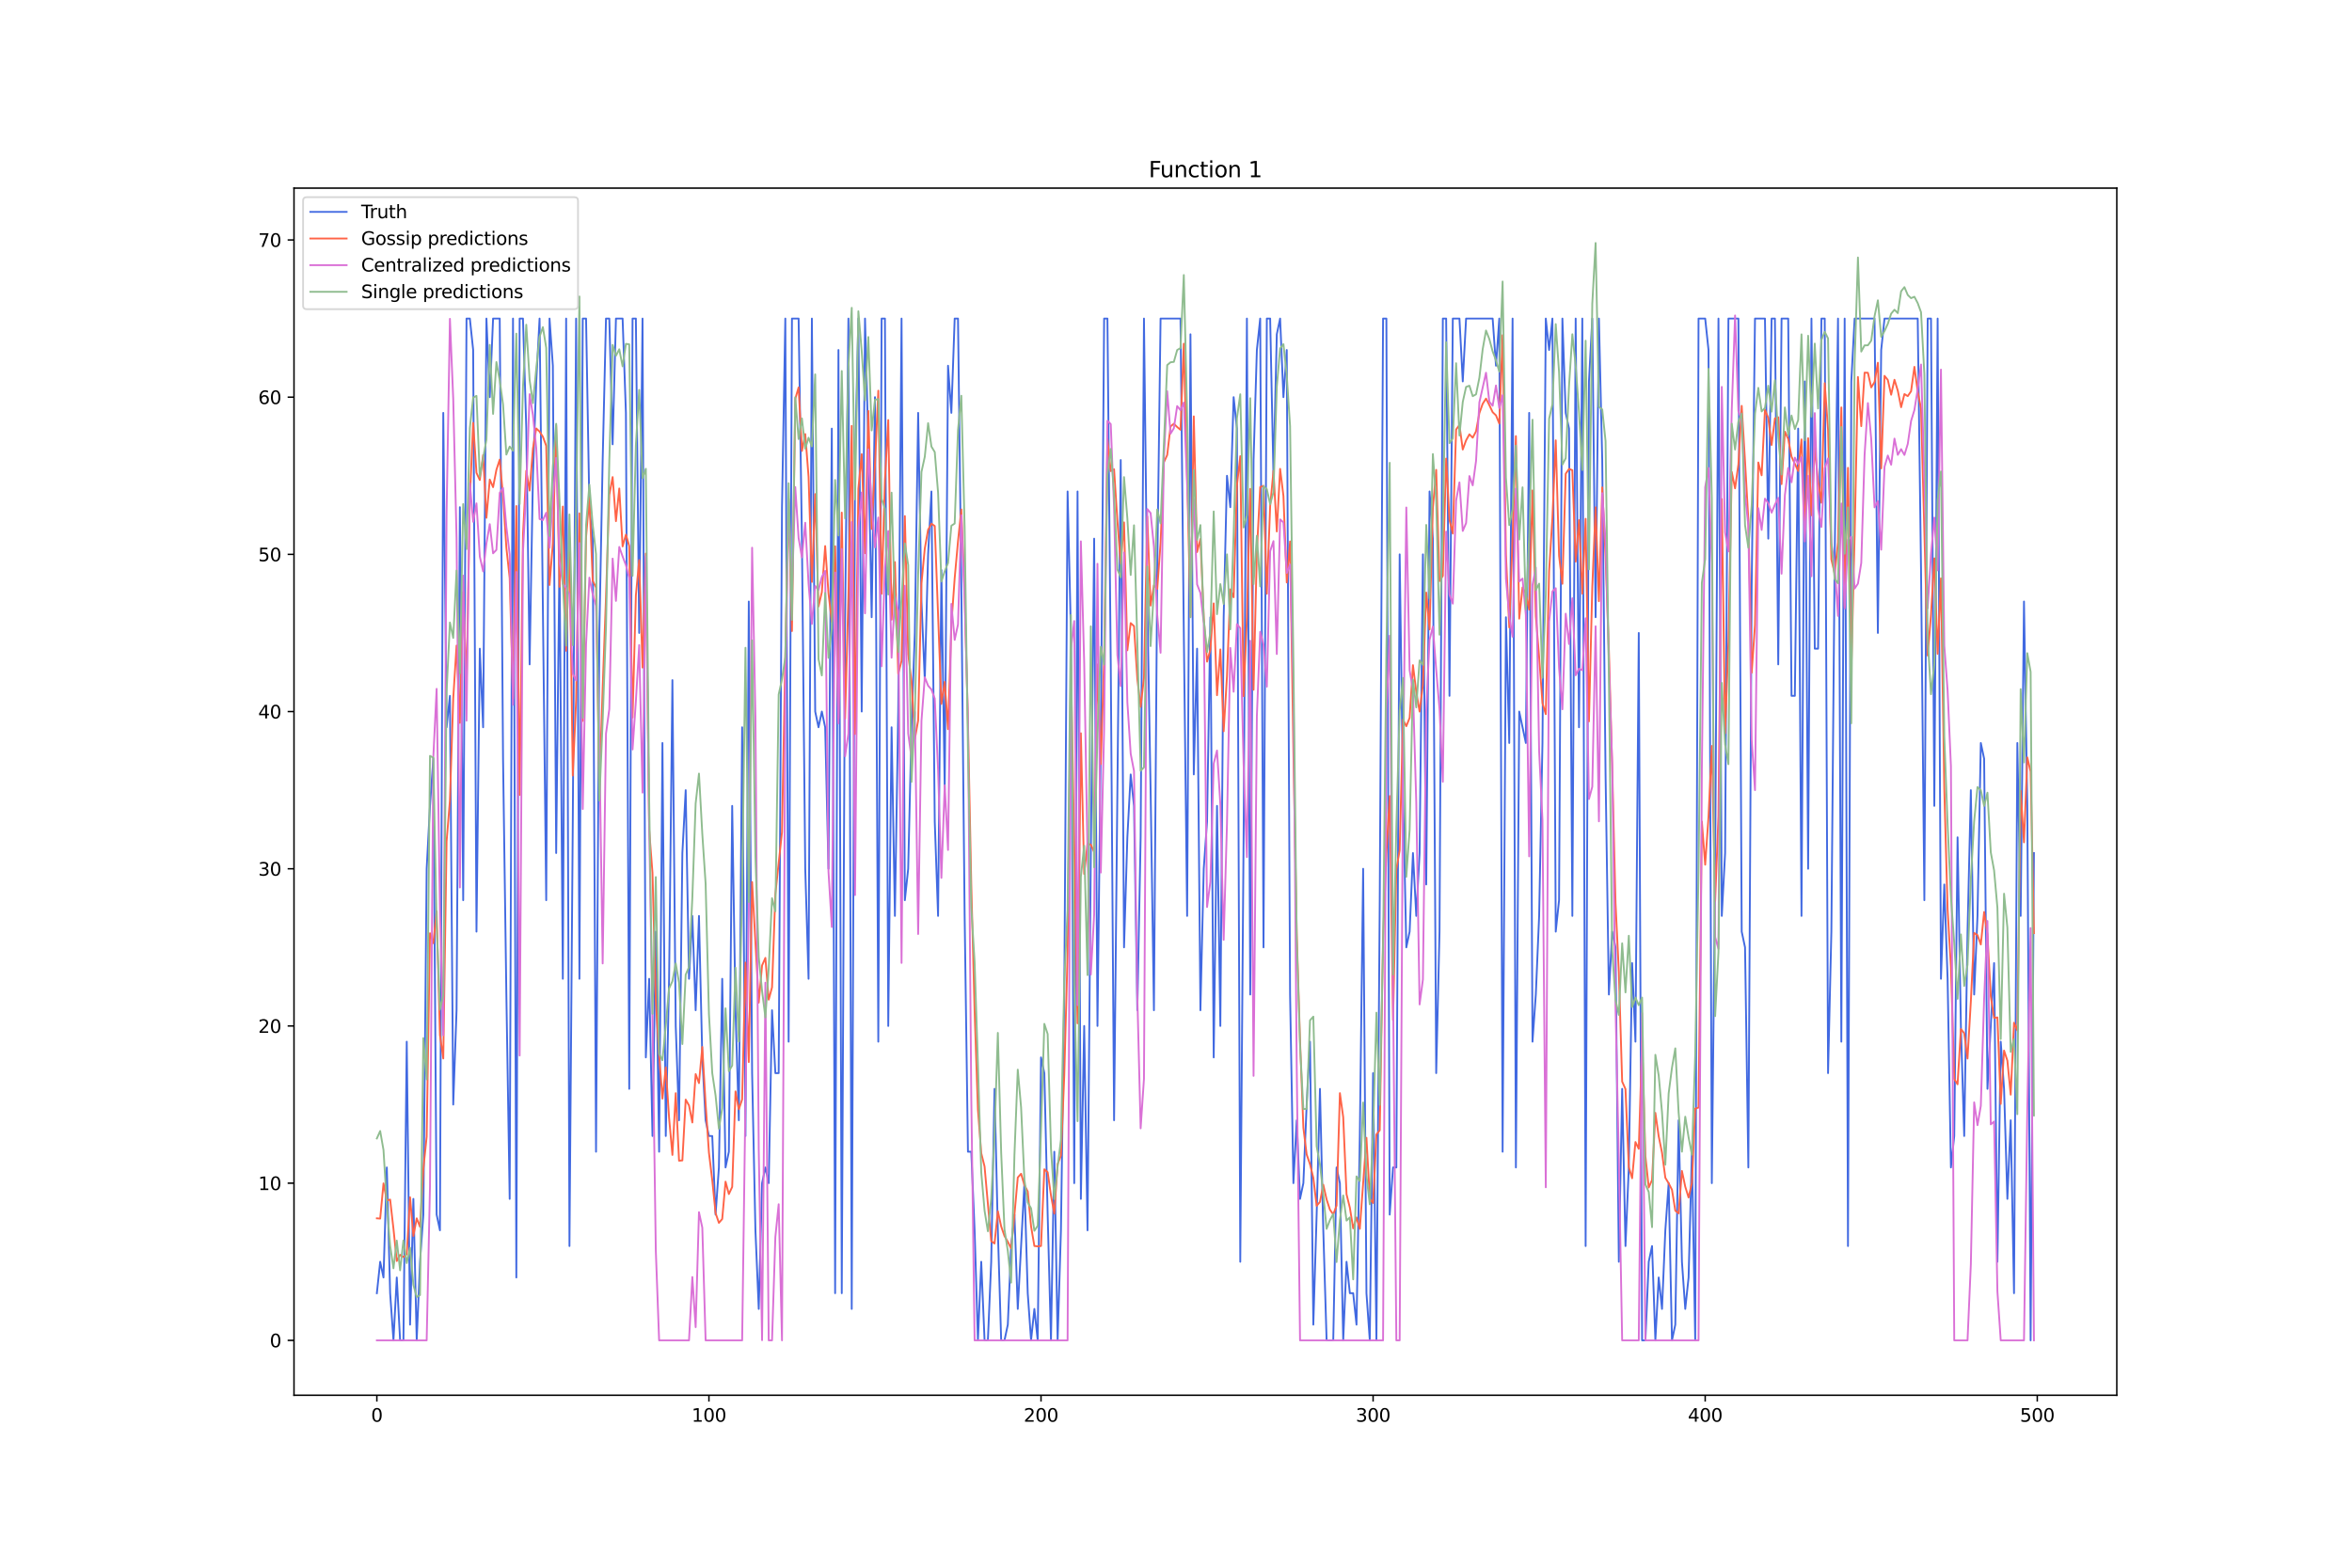<?xml version="1.0" encoding="utf-8" standalone="no"?>
<!DOCTYPE svg PUBLIC "-//W3C//DTD SVG 1.1//EN"
  "http://www.w3.org/Graphics/SVG/1.1/DTD/svg11.dtd">
<svg xmlns:xlink="http://www.w3.org/1999/xlink" width="1296pt" height="864pt" viewBox="0 0 1296 864" xmlns="http://www.w3.org/2000/svg" version="1.1">
 <defs>
  <style type="text/css">*{stroke-linejoin: round; stroke-linecap: butt}</style>
 </defs>
 <g id="figure_1">
  <g id="patch_1">
   <path d="M 0 864 
L 1296 864 
L 1296 0 
L 0 0 
z
" style="fill: #ffffff"/>
  </g>
  <g id="axes_1">
   <g id="patch_2">
    <path d="M 162 768.96 
L 1166.4 768.96 
L 1166.4 103.68 
L 162 103.68 
z
" style="fill: #ffffff"/>
   </g>
   <g id="matplotlib.axis_1">
    <g id="xtick_1">
     <g id="line2d_1">
      <defs>
       <path id="m0889fbf91d" d="M 0 0 
L 0 3.5 
" style="stroke: #000000; stroke-width: 0.8"/>
      </defs>
      <g>
       <use xlink:href="#m0889fbf91d" x="207.655" y="768.96" style="stroke: #000000; stroke-width: 0.8"/>
      </g>
     </g>
     <g id="text_1">
      <!-- 0 -->
      <g transform="translate(204.473 783.558) scale(0.1 -0.1)">
       <defs>
        <path id="DejaVuSans-30" d="M 2034 4250 
Q 1547 4250 1301 3770 
Q 1056 3291 1056 2328 
Q 1056 1369 1301 889 
Q 1547 409 2034 409 
Q 2525 409 2770 889 
Q 3016 1369 3016 2328 
Q 3016 3291 2770 3770 
Q 2525 4250 2034 4250 
z
M 2034 4750 
Q 2819 4750 3233 4129 
Q 3647 3509 3647 2328 
Q 3647 1150 3233 529 
Q 2819 -91 2034 -91 
Q 1250 -91 836 529 
Q 422 1150 422 2328 
Q 422 3509 836 4129 
Q 1250 4750 2034 4750 
z
" transform="scale(0.016)"/>
       </defs>
       <use xlink:href="#DejaVuSans-30"/>
      </g>
     </g>
    </g>
    <g id="xtick_2">
     <g id="line2d_2">
      <g>
       <use xlink:href="#m0889fbf91d" x="390.639" y="768.96" style="stroke: #000000; stroke-width: 0.8"/>
      </g>
     </g>
     <g id="text_2">
      <!-- 100 -->
      <g transform="translate(381.095 783.558) scale(0.1 -0.1)">
       <defs>
        <path id="DejaVuSans-31" d="M 794 531 
L 1825 531 
L 1825 4091 
L 703 3866 
L 703 4441 
L 1819 4666 
L 2450 4666 
L 2450 531 
L 3481 531 
L 3481 0 
L 794 0 
L 794 531 
z
" transform="scale(0.016)"/>
       </defs>
       <use xlink:href="#DejaVuSans-31"/>
       <use xlink:href="#DejaVuSans-30" x="63.623"/>
       <use xlink:href="#DejaVuSans-30" x="127.246"/>
      </g>
     </g>
    </g>
    <g id="xtick_3">
     <g id="line2d_3">
      <g>
       <use xlink:href="#m0889fbf91d" x="573.623" y="768.96" style="stroke: #000000; stroke-width: 0.8"/>
      </g>
     </g>
     <g id="text_3">
      <!-- 200 -->
      <g transform="translate(564.079 783.558) scale(0.1 -0.1)">
       <defs>
        <path id="DejaVuSans-32" d="M 1228 531 
L 3431 531 
L 3431 0 
L 469 0 
L 469 531 
Q 828 903 1448 1529 
Q 2069 2156 2228 2338 
Q 2531 2678 2651 2914 
Q 2772 3150 2772 3378 
Q 2772 3750 2511 3984 
Q 2250 4219 1831 4219 
Q 1534 4219 1204 4116 
Q 875 4013 500 3803 
L 500 4441 
Q 881 4594 1212 4672 
Q 1544 4750 1819 4750 
Q 2544 4750 2975 4387 
Q 3406 4025 3406 3419 
Q 3406 3131 3298 2873 
Q 3191 2616 2906 2266 
Q 2828 2175 2409 1742 
Q 1991 1309 1228 531 
z
" transform="scale(0.016)"/>
       </defs>
       <use xlink:href="#DejaVuSans-32"/>
       <use xlink:href="#DejaVuSans-30" x="63.623"/>
       <use xlink:href="#DejaVuSans-30" x="127.246"/>
      </g>
     </g>
    </g>
    <g id="xtick_4">
     <g id="line2d_4">
      <g>
       <use xlink:href="#m0889fbf91d" x="756.607" y="768.96" style="stroke: #000000; stroke-width: 0.8"/>
      </g>
     </g>
     <g id="text_4">
      <!-- 300 -->
      <g transform="translate(747.063 783.558) scale(0.1 -0.1)">
       <defs>
        <path id="DejaVuSans-33" d="M 2597 2516 
Q 3050 2419 3304 2112 
Q 3559 1806 3559 1356 
Q 3559 666 3084 287 
Q 2609 -91 1734 -91 
Q 1441 -91 1130 -33 
Q 819 25 488 141 
L 488 750 
Q 750 597 1062 519 
Q 1375 441 1716 441 
Q 2309 441 2620 675 
Q 2931 909 2931 1356 
Q 2931 1769 2642 2001 
Q 2353 2234 1838 2234 
L 1294 2234 
L 1294 2753 
L 1863 2753 
Q 2328 2753 2575 2939 
Q 2822 3125 2822 3475 
Q 2822 3834 2567 4026 
Q 2313 4219 1838 4219 
Q 1578 4219 1281 4162 
Q 984 4106 628 3988 
L 628 4550 
Q 988 4650 1302 4700 
Q 1616 4750 1894 4750 
Q 2613 4750 3031 4423 
Q 3450 4097 3450 3541 
Q 3450 3153 3228 2886 
Q 3006 2619 2597 2516 
z
" transform="scale(0.016)"/>
       </defs>
       <use xlink:href="#DejaVuSans-33"/>
       <use xlink:href="#DejaVuSans-30" x="63.623"/>
       <use xlink:href="#DejaVuSans-30" x="127.246"/>
      </g>
     </g>
    </g>
    <g id="xtick_5">
     <g id="line2d_5">
      <g>
       <use xlink:href="#m0889fbf91d" x="939.591" y="768.96" style="stroke: #000000; stroke-width: 0.8"/>
      </g>
     </g>
     <g id="text_5">
      <!-- 400 -->
      <g transform="translate(930.047 783.558) scale(0.1 -0.1)">
       <defs>
        <path id="DejaVuSans-34" d="M 2419 4116 
L 825 1625 
L 2419 1625 
L 2419 4116 
z
M 2253 4666 
L 3047 4666 
L 3047 1625 
L 3713 1625 
L 3713 1100 
L 3047 1100 
L 3047 0 
L 2419 0 
L 2419 1100 
L 313 1100 
L 313 1709 
L 2253 4666 
z
" transform="scale(0.016)"/>
       </defs>
       <use xlink:href="#DejaVuSans-34"/>
       <use xlink:href="#DejaVuSans-30" x="63.623"/>
       <use xlink:href="#DejaVuSans-30" x="127.246"/>
      </g>
     </g>
    </g>
    <g id="xtick_6">
     <g id="line2d_6">
      <g>
       <use xlink:href="#m0889fbf91d" x="1122.575" y="768.96" style="stroke: #000000; stroke-width: 0.8"/>
      </g>
     </g>
     <g id="text_6">
      <!-- 500 -->
      <g transform="translate(1113.032 783.558) scale(0.1 -0.1)">
       <defs>
        <path id="DejaVuSans-35" d="M 691 4666 
L 3169 4666 
L 3169 4134 
L 1269 4134 
L 1269 2991 
Q 1406 3038 1543 3061 
Q 1681 3084 1819 3084 
Q 2600 3084 3056 2656 
Q 3513 2228 3513 1497 
Q 3513 744 3044 326 
Q 2575 -91 1722 -91 
Q 1428 -91 1123 -41 
Q 819 9 494 109 
L 494 744 
Q 775 591 1075 516 
Q 1375 441 1709 441 
Q 2250 441 2565 725 
Q 2881 1009 2881 1497 
Q 2881 1984 2565 2268 
Q 2250 2553 1709 2553 
Q 1456 2553 1204 2497 
Q 953 2441 691 2322 
L 691 4666 
z
" transform="scale(0.016)"/>
       </defs>
       <use xlink:href="#DejaVuSans-35"/>
       <use xlink:href="#DejaVuSans-30" x="63.623"/>
       <use xlink:href="#DejaVuSans-30" x="127.246"/>
      </g>
     </g>
    </g>
   </g>
   <g id="matplotlib.axis_2">
    <g id="ytick_1">
     <g id="line2d_7">
      <defs>
       <path id="mbe2e4f19d8" d="M 0 0 
L -3.5 0 
" style="stroke: #000000; stroke-width: 0.8"/>
      </defs>
      <g>
       <use xlink:href="#mbe2e4f19d8" x="162" y="738.72" style="stroke: #000000; stroke-width: 0.8"/>
      </g>
     </g>
     <g id="text_7">
      <!-- 0 -->
      <g transform="translate(148.637 742.519) scale(0.1 -0.1)">
       <use xlink:href="#DejaVuSans-30"/>
      </g>
     </g>
    </g>
    <g id="ytick_2">
     <g id="line2d_8">
      <g>
       <use xlink:href="#mbe2e4f19d8" x="162" y="652.081" style="stroke: #000000; stroke-width: 0.8"/>
      </g>
     </g>
     <g id="text_8">
      <!-- 10 -->
      <g transform="translate(142.275 655.88) scale(0.1 -0.1)">
       <use xlink:href="#DejaVuSans-31"/>
       <use xlink:href="#DejaVuSans-30" x="63.623"/>
      </g>
     </g>
    </g>
    <g id="ytick_3">
     <g id="line2d_9">
      <g>
       <use xlink:href="#mbe2e4f19d8" x="162" y="565.442" style="stroke: #000000; stroke-width: 0.8"/>
      </g>
     </g>
     <g id="text_9">
      <!-- 20 -->
      <g transform="translate(142.275 569.241) scale(0.1 -0.1)">
       <use xlink:href="#DejaVuSans-32"/>
       <use xlink:href="#DejaVuSans-30" x="63.623"/>
      </g>
     </g>
    </g>
    <g id="ytick_4">
     <g id="line2d_10">
      <g>
       <use xlink:href="#mbe2e4f19d8" x="162" y="478.803" style="stroke: #000000; stroke-width: 0.8"/>
      </g>
     </g>
     <g id="text_10">
      <!-- 30 -->
      <g transform="translate(142.275 482.602) scale(0.1 -0.1)">
       <use xlink:href="#DejaVuSans-33"/>
       <use xlink:href="#DejaVuSans-30" x="63.623"/>
      </g>
     </g>
    </g>
    <g id="ytick_5">
     <g id="line2d_11">
      <g>
       <use xlink:href="#mbe2e4f19d8" x="162" y="392.164" style="stroke: #000000; stroke-width: 0.8"/>
      </g>
     </g>
     <g id="text_11">
      <!-- 40 -->
      <g transform="translate(142.275 395.963) scale(0.1 -0.1)">
       <use xlink:href="#DejaVuSans-34"/>
       <use xlink:href="#DejaVuSans-30" x="63.623"/>
      </g>
     </g>
    </g>
    <g id="ytick_6">
     <g id="line2d_12">
      <g>
       <use xlink:href="#mbe2e4f19d8" x="162" y="305.525" style="stroke: #000000; stroke-width: 0.8"/>
      </g>
     </g>
     <g id="text_12">
      <!-- 50 -->
      <g transform="translate(142.275 309.324) scale(0.1 -0.1)">
       <use xlink:href="#DejaVuSans-35"/>
       <use xlink:href="#DejaVuSans-30" x="63.623"/>
      </g>
     </g>
    </g>
    <g id="ytick_7">
     <g id="line2d_13">
      <g>
       <use xlink:href="#mbe2e4f19d8" x="162" y="218.886" style="stroke: #000000; stroke-width: 0.8"/>
      </g>
     </g>
     <g id="text_13">
      <!-- 60 -->
      <g transform="translate(142.275 222.685) scale(0.1 -0.1)">
       <defs>
        <path id="DejaVuSans-36" d="M 2113 2584 
Q 1688 2584 1439 2293 
Q 1191 2003 1191 1497 
Q 1191 994 1439 701 
Q 1688 409 2113 409 
Q 2538 409 2786 701 
Q 3034 994 3034 1497 
Q 3034 2003 2786 2293 
Q 2538 2584 2113 2584 
z
M 3366 4563 
L 3366 3988 
Q 3128 4100 2886 4159 
Q 2644 4219 2406 4219 
Q 1781 4219 1451 3797 
Q 1122 3375 1075 2522 
Q 1259 2794 1537 2939 
Q 1816 3084 2150 3084 
Q 2853 3084 3261 2657 
Q 3669 2231 3669 1497 
Q 3669 778 3244 343 
Q 2819 -91 2113 -91 
Q 1303 -91 875 529 
Q 447 1150 447 2328 
Q 447 3434 972 4092 
Q 1497 4750 2381 4750 
Q 2619 4750 2861 4703 
Q 3103 4656 3366 4563 
z
" transform="scale(0.016)"/>
       </defs>
       <use xlink:href="#DejaVuSans-36"/>
       <use xlink:href="#DejaVuSans-30" x="63.623"/>
      </g>
     </g>
    </g>
    <g id="ytick_8">
     <g id="line2d_14">
      <g>
       <use xlink:href="#mbe2e4f19d8" x="162" y="132.247" style="stroke: #000000; stroke-width: 0.8"/>
      </g>
     </g>
     <g id="text_14">
      <!-- 70 -->
      <g transform="translate(142.275 136.046) scale(0.1 -0.1)">
       <defs>
        <path id="DejaVuSans-37" d="M 525 4666 
L 3525 4666 
L 3525 4397 
L 1831 0 
L 1172 0 
L 2766 4134 
L 525 4134 
L 525 4666 
z
" transform="scale(0.016)"/>
       </defs>
       <use xlink:href="#DejaVuSans-37"/>
       <use xlink:href="#DejaVuSans-30" x="63.623"/>
      </g>
     </g>
    </g>
   </g>
   <g id="line2d_15">
    <path d="M 207.655 712.728 
L 209.484 695.4 
L 211.314 704.064 
L 213.144 643.417 
L 214.974 712.728 
L 216.804 738.72 
L 218.634 704.064 
L 220.463 738.72 
L 222.293 738.72 
L 224.123 574.106 
L 225.953 730.056 
L 227.783 660.745 
L 229.613 738.72 
L 231.442 695.4 
L 233.272 669.409 
L 235.102 478.803 
L 236.932 444.147 
L 238.762 418.156 
L 240.592 669.409 
L 242.422 678.073 
L 244.251 227.55 
L 246.081 400.828 
L 247.911 383.5 
L 249.741 608.761 
L 251.571 556.778 
L 253.401 279.533 
L 255.23 496.131 
L 257.06 175.566 
L 258.89 175.566 
L 260.72 192.894 
L 262.55 513.459 
L 264.38 357.508 
L 266.209 400.828 
L 268.039 175.566 
L 269.869 218.886 
L 271.699 175.566 
L 275.359 175.566 
L 277.189 418.156 
L 279.018 548.114 
L 280.848 660.745 
L 282.678 175.566 
L 284.508 704.064 
L 286.338 175.566 
L 288.168 175.566 
L 289.997 236.214 
L 291.827 366.172 
L 293.657 262.205 
L 295.487 210.222 
L 297.317 175.566 
L 300.976 496.131 
L 302.806 175.566 
L 304.636 201.558 
L 306.466 470.139 
L 308.296 305.525 
L 310.126 539.45 
L 311.956 175.566 
L 313.785 686.737 
L 315.615 452.811 
L 317.445 175.566 
L 319.275 539.45 
L 321.105 175.566 
L 322.935 175.566 
L 324.764 279.533 
L 326.594 296.861 
L 328.424 634.753 
L 330.254 348.844 
L 332.084 253.541 
L 333.914 175.566 
L 335.743 175.566 
L 337.573 244.878 
L 339.403 175.566 
L 343.063 175.566 
L 344.893 227.55 
L 346.723 600.098 
L 348.552 175.566 
L 350.382 175.566 
L 352.212 348.844 
L 354.042 175.566 
L 355.872 582.77 
L 357.702 539.45 
L 359.531 626.089 
L 361.361 513.459 
L 363.191 634.753 
L 365.021 409.492 
L 366.851 626.089 
L 368.681 539.45 
L 370.51 374.836 
L 372.34 565.442 
L 374.17 617.425 
L 376 470.139 
L 377.83 435.483 
L 379.66 539.45 
L 381.489 504.795 
L 383.319 556.778 
L 385.149 504.795 
L 386.979 582.77 
L 388.809 617.425 
L 390.639 626.089 
L 392.469 626.089 
L 394.298 669.409 
L 396.128 643.417 
L 397.958 539.45 
L 399.788 643.417 
L 401.618 634.753 
L 403.448 444.147 
L 405.277 556.778 
L 407.107 617.425 
L 408.937 400.828 
L 410.767 626.089 
L 412.597 331.517 
L 414.427 591.434 
L 416.256 678.073 
L 418.086 721.392 
L 419.916 652.081 
L 421.746 643.417 
L 423.576 652.081 
L 425.406 556.778 
L 427.236 591.434 
L 429.065 591.434 
L 430.895 279.533 
L 432.725 175.566 
L 434.555 574.106 
L 436.385 175.566 
L 440.044 175.566 
L 441.874 296.861 
L 443.704 478.803 
L 445.534 539.45 
L 447.364 175.566 
L 449.194 392.164 
L 451.023 400.828 
L 452.853 392.164 
L 454.683 400.828 
L 456.513 478.803 
L 458.343 236.214 
L 460.173 712.728 
L 462.003 192.894 
L 463.832 712.728 
L 465.662 340.18 
L 467.492 175.566 
L 469.322 721.392 
L 471.152 253.541 
L 472.982 175.566 
L 474.811 392.164 
L 476.641 175.566 
L 478.471 244.878 
L 480.301 340.18 
L 482.131 218.886 
L 483.961 574.106 
L 485.79 175.566 
L 487.62 175.566 
L 489.45 565.442 
L 491.28 400.828 
L 493.11 504.795 
L 494.94 392.164 
L 496.77 175.566 
L 498.599 496.131 
L 500.429 478.803 
L 502.259 400.828 
L 504.089 348.844 
L 505.919 227.55 
L 507.749 331.517 
L 509.578 374.836 
L 511.408 305.525 
L 513.238 270.869 
L 515.068 452.811 
L 516.898 504.795 
L 518.728 314.189 
L 520.557 435.483 
L 522.387 201.558 
L 524.217 227.55 
L 526.047 175.566 
L 527.877 175.566 
L 529.707 322.853 
L 531.536 504.795 
L 533.366 634.753 
L 535.196 634.753 
L 537.026 678.073 
L 538.856 738.72 
L 540.686 695.4 
L 542.516 738.72 
L 544.345 738.72 
L 546.175 695.4 
L 548.005 600.098 
L 549.835 678.073 
L 551.665 738.72 
L 553.495 738.72 
L 555.324 730.056 
L 557.154 686.737 
L 558.984 669.409 
L 560.814 721.392 
L 564.474 652.081 
L 566.303 712.728 
L 568.133 738.72 
L 569.963 721.392 
L 571.793 738.72 
L 573.623 582.77 
L 575.453 591.434 
L 577.283 669.409 
L 579.112 738.72 
L 580.942 634.753 
L 582.772 738.72 
L 584.602 678.073 
L 586.432 548.114 
L 588.262 270.869 
L 590.091 348.844 
L 591.921 652.081 
L 593.751 270.869 
L 595.581 660.745 
L 597.411 565.442 
L 599.241 678.073 
L 601.07 470.139 
L 602.9 296.861 
L 604.73 565.442 
L 606.56 409.492 
L 608.39 175.566 
L 610.22 175.566 
L 612.05 366.172 
L 613.879 617.425 
L 617.539 253.541 
L 619.369 522.122 
L 621.199 461.475 
L 623.029 426.819 
L 624.858 444.147 
L 626.688 556.778 
L 628.518 461.475 
L 630.348 175.566 
L 632.178 331.517 
L 634.008 435.483 
L 635.837 556.778 
L 637.667 314.189 
L 639.497 175.566 
L 650.476 175.566 
L 652.306 348.844 
L 654.136 504.795 
L 655.966 184.23 
L 657.796 426.819 
L 659.625 357.508 
L 661.455 556.778 
L 663.285 478.803 
L 665.115 452.811 
L 666.945 340.18 
L 668.775 582.77 
L 670.604 444.147 
L 672.434 565.442 
L 674.264 340.18 
L 676.094 262.205 
L 677.924 279.533 
L 679.754 218.886 
L 681.583 236.214 
L 683.413 695.4 
L 685.243 461.475 
L 687.073 175.566 
L 688.903 548.114 
L 690.733 253.541 
L 692.563 192.894 
L 694.392 175.566 
L 696.222 522.122 
L 698.052 175.566 
L 699.882 175.566 
L 701.712 262.205 
L 703.542 184.23 
L 705.371 175.566 
L 707.201 218.886 
L 709.031 192.894 
L 710.861 548.114 
L 712.691 652.081 
L 714.521 617.425 
L 716.35 660.745 
L 718.18 652.081 
L 720.01 608.761 
L 721.84 574.106 
L 723.67 730.056 
L 725.5 669.409 
L 727.33 600.098 
L 729.159 678.073 
L 730.989 738.72 
L 734.649 738.72 
L 736.479 643.417 
L 738.309 652.081 
L 740.138 738.72 
L 741.968 695.4 
L 743.798 712.728 
L 745.628 712.728 
L 747.458 730.056 
L 749.288 626.089 
L 751.117 478.803 
L 752.947 712.728 
L 754.777 738.72 
L 756.607 591.434 
L 758.437 738.72 
L 760.267 496.131 
L 762.097 175.566 
L 763.926 175.566 
L 765.756 669.409 
L 767.586 643.417 
L 769.416 643.417 
L 771.246 305.525 
L 773.076 435.483 
L 774.905 522.122 
L 776.735 513.459 
L 778.565 470.139 
L 780.395 504.795 
L 782.225 470.139 
L 784.055 305.525 
L 785.884 487.467 
L 787.714 270.869 
L 789.544 296.861 
L 791.374 591.434 
L 793.204 513.459 
L 795.034 175.566 
L 796.864 175.566 
L 798.693 383.5 
L 800.523 175.566 
L 804.183 175.566 
L 806.013 210.222 
L 807.843 175.566 
L 822.481 175.566 
L 824.311 201.558 
L 826.141 175.566 
L 827.971 634.753 
L 829.801 340.18 
L 831.63 409.492 
L 833.46 175.566 
L 835.29 643.417 
L 837.12 392.164 
L 840.78 409.492 
L 842.61 227.55 
L 844.439 574.106 
L 846.269 548.114 
L 848.099 504.795 
L 849.929 409.492 
L 851.759 175.566 
L 853.589 192.894 
L 855.418 175.566 
L 857.248 513.459 
L 859.078 496.131 
L 860.908 175.566 
L 862.738 227.55 
L 864.568 236.214 
L 866.397 504.795 
L 868.227 175.566 
L 870.057 400.828 
L 871.887 175.566 
L 873.717 686.737 
L 875.547 210.222 
L 877.377 175.566 
L 879.206 340.18 
L 881.036 175.566 
L 882.866 253.541 
L 884.696 426.819 
L 886.526 548.114 
L 888.356 513.459 
L 890.185 522.122 
L 892.015 695.4 
L 893.845 600.098 
L 895.675 686.737 
L 897.505 643.417 
L 899.335 530.786 
L 901.164 574.106 
L 902.994 348.844 
L 904.824 738.72 
L 906.654 738.72 
L 908.484 695.4 
L 910.314 686.737 
L 912.144 738.72 
L 913.973 704.064 
L 915.803 721.392 
L 917.633 678.073 
L 919.463 652.081 
L 921.293 738.72 
L 923.123 730.056 
L 924.952 617.425 
L 926.782 695.4 
L 928.612 721.392 
L 930.442 704.064 
L 932.272 634.753 
L 934.102 738.72 
L 935.931 175.566 
L 939.591 175.566 
L 941.421 192.894 
L 943.251 652.081 
L 945.081 478.803 
L 946.911 175.566 
L 948.74 504.795 
L 950.57 470.139 
L 952.4 175.566 
L 957.89 175.566 
L 959.719 513.459 
L 961.549 522.122 
L 963.379 643.417 
L 965.209 322.853 
L 967.039 175.566 
L 972.528 175.566 
L 974.358 296.861 
L 976.188 175.566 
L 978.018 175.566 
L 979.848 366.172 
L 981.678 175.566 
L 985.337 175.566 
L 987.167 383.5 
L 988.997 383.5 
L 990.827 236.214 
L 992.657 504.795 
L 994.486 210.222 
L 996.316 478.803 
L 998.146 175.566 
L 999.976 357.508 
L 1001.806 357.508 
L 1003.636 175.566 
L 1005.465 175.566 
L 1007.295 591.434 
L 1009.125 513.459 
L 1010.955 305.525 
L 1012.785 175.566 
L 1014.615 574.106 
L 1016.444 175.566 
L 1018.274 686.737 
L 1020.104 210.222 
L 1021.934 175.566 
L 1032.913 175.566 
L 1034.743 348.844 
L 1036.573 192.894 
L 1038.403 175.566 
L 1056.701 175.566 
L 1058.531 314.189 
L 1060.361 496.131 
L 1062.191 175.566 
L 1064.02 175.566 
L 1065.85 444.147 
L 1067.68 175.566 
L 1069.51 539.45 
L 1071.34 487.467 
L 1073.17 539.45 
L 1074.999 643.417 
L 1076.829 626.089 
L 1078.659 461.475 
L 1080.489 565.442 
L 1082.319 626.089 
L 1084.149 513.459 
L 1085.978 435.483 
L 1087.808 548.114 
L 1089.638 504.795 
L 1091.468 409.492 
L 1093.298 418.156 
L 1095.128 600.098 
L 1098.787 530.786 
L 1100.617 695.4 
L 1102.447 574.106 
L 1104.277 600.098 
L 1106.107 660.745 
L 1107.937 617.425 
L 1109.766 712.728 
L 1111.596 409.492 
L 1113.426 504.795 
L 1115.256 331.517 
L 1117.086 444.147 
L 1118.916 738.72 
L 1120.745 470.139 
L 1120.745 470.139 
" clip-path="url(#p4ed2ea4c8b)" style="fill: none; stroke: #4169e1; stroke-linecap: square"/>
   </g>
   <g id="line2d_16">
    <path d="M 207.655 671.457 
L 209.484 671.616 
L 211.314 652.199 
L 213.144 661.59 
L 214.974 661.121 
L 216.804 677.207 
L 218.634 695.002 
L 220.463 691.58 
L 222.293 692.766 
L 224.123 691.263 
L 225.953 659.852 
L 227.783 681.21 
L 229.613 671.459 
L 231.442 676.139 
L 233.272 644.233 
L 235.102 626.477 
L 236.932 514.332 
L 238.762 519.834 
L 240.592 502.185 
L 242.422 570.487 
L 244.251 583.353 
L 246.081 463.742 
L 247.911 441.254 
L 249.741 385.012 
L 251.571 355.781 
L 253.401 398.395 
L 255.23 326.376 
L 257.06 377.514 
L 258.89 274.746 
L 260.72 233.069 
L 262.55 260.591 
L 264.38 264.562 
L 266.209 250.825 
L 268.039 285.394 
L 269.869 264.301 
L 271.699 268.495 
L 273.529 258.931 
L 275.359 253.279 
L 277.189 273.442 
L 279.018 301.863 
L 280.848 318.635 
L 282.678 385.038 
L 284.508 278.881 
L 286.338 438.113 
L 288.168 294.703 
L 289.997 259.445 
L 291.827 270.382 
L 293.657 247.24 
L 295.487 236.119 
L 297.317 237.854 
L 299.147 240.701 
L 300.976 245.689 
L 302.806 322.418 
L 304.636 299.535 
L 306.466 234.431 
L 308.296 323.425 
L 310.126 279.183 
L 311.956 358.667 
L 313.785 296.472 
L 315.615 427.425 
L 317.445 386.133 
L 319.275 282.926 
L 321.105 397.33 
L 322.935 296.014 
L 324.764 274.159 
L 326.594 320.028 
L 328.424 323.878 
L 330.254 435.326 
L 332.084 378.774 
L 333.914 329.21 
L 335.743 272.688 
L 337.573 262.925 
L 339.403 287.242 
L 341.233 269.216 
L 343.063 301.147 
L 344.893 294.623 
L 346.723 300.942 
L 348.552 395.479 
L 350.382 328.102 
L 352.212 308.694 
L 354.042 367.937 
L 355.872 305.082 
L 357.702 457.341 
L 359.531 480.997 
L 361.361 551.481 
L 363.191 581.361 
L 365.021 605.49 
L 366.851 588.246 
L 368.681 616.118 
L 370.51 636.539 
L 372.34 602.484 
L 374.17 639.706 
L 376 639.548 
L 377.83 606.013 
L 379.66 609.254 
L 381.489 618.644 
L 383.319 591.959 
L 385.149 596.94 
L 386.979 577.016 
L 388.809 608.379 
L 390.639 635.254 
L 392.469 650.454 
L 394.298 668.537 
L 396.128 673.959 
L 397.958 671.822 
L 399.788 651.243 
L 401.618 658.086 
L 403.448 654.157 
L 405.277 601.498 
L 407.107 611.346 
L 408.937 605.929 
L 410.767 530.494 
L 412.597 585.336 
L 414.427 486.121 
L 418.086 552.576 
L 419.916 532.085 
L 421.746 527.919 
L 423.576 550.952 
L 425.406 544.149 
L 427.236 492.73 
L 430.895 458.609 
L 432.725 361.163 
L 434.555 274.938 
L 436.385 347.806 
L 438.215 219.79 
L 440.044 213.519 
L 441.874 248.518 
L 443.704 239.218 
L 445.534 262.729 
L 447.364 320.725 
L 449.194 272.306 
L 451.023 334.235 
L 452.853 326.334 
L 454.683 300.945 
L 456.513 326.953 
L 458.343 342.741 
L 460.173 301.055 
L 462.003 396.057 
L 463.832 282.514 
L 465.662 396.082 
L 467.492 328.6 
L 469.322 234.719 
L 471.152 404.551 
L 472.982 269.295 
L 474.811 250.298 
L 476.641 304.905 
L 478.471 226.468 
L 480.301 291.512 
L 482.131 256.166 
L 483.961 215.312 
L 485.79 327.242 
L 487.62 264.42 
L 489.45 231.498 
L 491.28 341.545 
L 493.11 309.769 
L 494.94 371.312 
L 496.77 364.275 
L 498.599 284.422 
L 500.429 360.516 
L 502.259 375.451 
L 504.089 407.427 
L 505.919 397.068 
L 507.749 321.507 
L 509.578 302.313 
L 511.408 291.939 
L 513.238 288.625 
L 515.068 289.894 
L 518.728 387.935 
L 520.557 375.797 
L 522.387 401.904 
L 524.217 344.194 
L 526.047 318.685 
L 527.877 298.32 
L 529.707 280.752 
L 531.536 326.64 
L 533.366 398.261 
L 535.196 487.543 
L 537.026 557.018 
L 538.856 611.396 
L 540.686 635.542 
L 542.516 642.893 
L 546.175 683.999 
L 548.005 685.335 
L 549.835 667.544 
L 551.665 675.902 
L 553.495 681.22 
L 555.324 684.377 
L 557.154 688.044 
L 558.984 669.459 
L 560.814 648.955 
L 562.644 646.893 
L 564.474 653.118 
L 566.303 656.652 
L 568.133 675.896 
L 569.963 686.703 
L 571.793 686.904 
L 573.623 686.701 
L 575.453 644.433 
L 577.283 646.013 
L 579.112 658.864 
L 580.942 668.861 
L 582.772 641.546 
L 584.602 636.846 
L 586.432 592.791 
L 588.262 525.436 
L 590.091 366.468 
L 593.751 563.992 
L 595.581 404.108 
L 597.411 481.668 
L 599.241 464.873 
L 601.07 465.508 
L 602.9 469.593 
L 604.73 366.17 
L 606.56 421.123 
L 608.39 362.484 
L 610.22 241.94 
L 612.05 259.634 
L 613.879 258.626 
L 615.709 287.088 
L 617.539 310.69 
L 619.369 287.904 
L 621.199 358.403 
L 623.029 343.385 
L 624.858 345.087 
L 626.688 374.193 
L 628.518 389.581 
L 630.348 373.634 
L 632.178 284.633 
L 634.008 333.758 
L 635.837 322.587 
L 637.667 324.58 
L 639.497 299.319 
L 641.327 254.755 
L 643.157 250.774 
L 644.987 235.005 
L 646.817 233.544 
L 648.646 235.332 
L 650.476 236.879 
L 652.306 189.43 
L 654.136 262.309 
L 655.966 340.025 
L 657.796 229.472 
L 659.625 304.258 
L 661.455 297.025 
L 663.285 340.318 
L 665.115 364.655 
L 666.945 358.168 
L 668.775 332.536 
L 670.604 383.158 
L 672.434 357.907 
L 674.264 403.033 
L 676.094 372.707 
L 677.924 324.805 
L 679.754 329.184 
L 681.583 267.485 
L 683.413 251.407 
L 685.243 383.676 
L 687.073 340.311 
L 688.903 269.432 
L 690.733 380.143 
L 692.563 304.056 
L 694.392 268.434 
L 696.222 267.732 
L 698.052 327.251 
L 699.882 278.862 
L 701.712 259.516 
L 703.542 292.912 
L 705.371 258.405 
L 707.201 273.335 
L 709.031 321.009 
L 710.861 298.396 
L 712.691 413.884 
L 714.521 514.326 
L 716.35 573.631 
L 718.18 621.518 
L 720.01 636.296 
L 721.84 641.669 
L 723.67 649.164 
L 725.5 664.579 
L 727.33 662.405 
L 729.159 652.962 
L 730.989 661.051 
L 732.819 666.695 
L 734.649 669.292 
L 736.479 664.463 
L 738.309 602.465 
L 740.138 615.686 
L 741.968 658.211 
L 743.798 665.594 
L 745.628 676.982 
L 747.458 670.973 
L 749.288 677.241 
L 752.947 627.063 
L 754.777 660.68 
L 756.607 663.03 
L 758.437 625.252 
L 760.267 622.93 
L 762.097 516.8 
L 763.926 470.384 
L 765.756 438.713 
L 767.586 562.209 
L 769.416 479.053 
L 771.246 468.679 
L 773.076 396.61 
L 774.905 400.225 
L 776.735 395.625 
L 778.565 366.582 
L 780.395 381.311 
L 782.225 392.192 
L 784.055 377.3 
L 785.884 326.578 
L 787.714 346.896 
L 789.544 279.81 
L 791.374 258.949 
L 793.204 320.277 
L 795.034 317.332 
L 796.864 252.724 
L 798.693 286.508 
L 800.523 294.05 
L 802.353 236.712 
L 804.183 234.207 
L 806.013 247.74 
L 807.843 242.684 
L 809.672 239.37 
L 811.502 241.212 
L 813.332 237.717 
L 815.162 227.678 
L 816.992 222.543 
L 818.822 219.674 
L 820.651 223.268 
L 822.481 227.168 
L 824.311 228.908 
L 826.141 233.439 
L 827.971 184.719 
L 829.801 305.42 
L 831.63 345.789 
L 833.46 296.483 
L 835.29 240.345 
L 837.12 340.969 
L 838.95 323.717 
L 840.78 327.189 
L 842.61 336.01 
L 844.439 270.279 
L 846.269 339.588 
L 848.099 362.096 
L 849.929 387.506 
L 851.759 393.611 
L 853.589 314.767 
L 855.418 285.245 
L 857.248 242.684 
L 859.078 306.341 
L 860.908 321.745 
L 862.738 261.087 
L 864.568 258.431 
L 866.397 259.139 
L 868.227 309.523 
L 870.057 286.659 
L 871.887 327.18 
L 873.717 285.923 
L 875.547 397.589 
L 877.377 323.538 
L 879.206 279.589 
L 881.036 331.344 
L 882.866 268.618 
L 884.696 306.649 
L 886.526 358.344 
L 888.356 422.912 
L 890.185 497.679 
L 892.015 535.697 
L 893.845 596.09 
L 895.675 600.234 
L 897.505 643.239 
L 899.335 649.365 
L 901.164 629.417 
L 902.994 633.145 
L 904.824 573.891 
L 906.654 637.171 
L 908.484 654.478 
L 910.314 650.32 
L 912.144 613.345 
L 913.973 626.236 
L 915.803 635.265 
L 917.633 649.1 
L 919.463 652.128 
L 921.293 655.678 
L 923.123 667.219 
L 924.952 668.74 
L 926.782 645.354 
L 928.612 654.028 
L 930.442 659.984 
L 932.272 651.974 
L 934.102 611.001 
L 935.931 610.421 
L 937.761 452.78 
L 939.591 476.559 
L 941.421 450.2 
L 943.251 411.119 
L 945.081 496.599 
L 946.911 449.779 
L 948.74 275.043 
L 950.57 404.168 
L 952.4 353.647 
L 954.23 260.123 
L 956.06 269.153 
L 957.89 255.974 
L 959.719 223.686 
L 961.549 254.213 
L 963.379 286.63 
L 965.209 370.748 
L 967.039 344.476 
L 968.869 254.87 
L 970.698 261.953 
L 972.528 225.859 
L 974.358 230.352 
L 976.188 245.262 
L 978.018 230.605 
L 979.848 229.969 
L 981.678 266.815 
L 983.507 237.9 
L 985.337 241.899 
L 987.167 251.672 
L 990.827 259.578 
L 992.657 242.16 
L 994.486 293.299 
L 996.316 241.503 
L 998.146 284.01 
L 999.976 246.427 
L 1001.806 265.132 
L 1003.636 277.084 
L 1005.465 211.196 
L 1007.295 236.954 
L 1009.125 308.324 
L 1010.955 316.195 
L 1012.785 298.801 
L 1014.615 224.545 
L 1016.444 334.436 
L 1018.274 257.837 
L 1020.104 369.044 
L 1021.934 295.172 
L 1023.764 207.74 
L 1025.594 234.878 
L 1027.424 205.382 
L 1029.253 205.444 
L 1031.083 213.518 
L 1032.913 210.552 
L 1034.743 199.915 
L 1036.573 258.137 
L 1038.403 207.132 
L 1040.232 209.419 
L 1042.062 217.549 
L 1043.892 209.301 
L 1045.722 215.318 
L 1047.552 224.431 
L 1049.382 217.181 
L 1051.211 218.324 
L 1053.041 215.637 
L 1054.871 202.179 
L 1056.701 215.803 
L 1058.531 225.197 
L 1062.191 361.295 
L 1064.02 338.831 
L 1065.85 307.698 
L 1067.68 360.349 
L 1069.51 318.731 
L 1071.34 434.649 
L 1073.17 501.345 
L 1074.999 532.906 
L 1076.829 594.673 
L 1078.659 597.594 
L 1080.489 567.15 
L 1082.319 569.424 
L 1084.149 583.39 
L 1085.978 551.925 
L 1087.808 514.194 
L 1089.638 515.389 
L 1091.468 520.535 
L 1093.298 502.618 
L 1095.128 515.077 
L 1096.958 549.028 
L 1098.787 561.021 
L 1100.617 560.728 
L 1102.447 608.41 
L 1104.277 578.998 
L 1106.107 584.538 
L 1107.937 603.31 
L 1109.766 563.655 
L 1111.596 567.916 
L 1113.426 435.847 
L 1115.256 464.254 
L 1117.086 417.414 
L 1118.916 425.204 
L 1120.745 514.29 
L 1120.745 514.29 
" clip-path="url(#p4ed2ea4c8b)" style="fill: none; stroke: #ff6347; stroke-linecap: square"/>
   </g>
   <g id="line2d_17">
    <path d="M 207.655 738.72 
L 235.102 738.72 
L 236.932 653.817 
L 238.762 417.371 
L 240.592 379.645 
L 242.422 501.856 
L 244.251 570.549 
L 246.081 282.9 
L 247.911 175.714 
L 249.741 219.882 
L 251.571 296.358 
L 253.401 489.112 
L 255.23 317.239 
L 257.06 397.183 
L 258.89 266.341 
L 260.72 287.598 
L 262.55 277.405 
L 264.38 306.712 
L 266.209 314.906 
L 268.039 299.422 
L 269.869 288.876 
L 271.699 304.966 
L 273.529 303.059 
L 275.359 271.601 
L 277.189 268.912 
L 279.018 290.369 
L 280.848 305.565 
L 282.678 388.425 
L 284.508 315.237 
L 286.338 581.741 
L 288.168 304.231 
L 289.997 269.442 
L 291.827 217.229 
L 293.657 228.807 
L 295.487 246.996 
L 297.317 286.053 
L 299.147 286.609 
L 300.976 282.595 
L 302.806 301.937 
L 304.636 275.2 
L 306.466 252.33 
L 308.296 309.387 
L 310.126 321.803 
L 311.956 323.957 
L 313.785 327.562 
L 315.615 371.322 
L 317.445 375.055 
L 319.275 299.305 
L 321.105 445.865 
L 322.935 355.031 
L 324.764 318.346 
L 326.594 327.491 
L 328.424 333.877 
L 330.254 408.714 
L 332.084 530.989 
L 333.914 404.329 
L 335.743 390.79 
L 337.573 307.856 
L 339.403 331.178 
L 341.233 301.444 
L 343.063 306.656 
L 344.893 311.466 
L 346.723 318.517 
L 348.552 413.049 
L 350.382 386.455 
L 352.212 355.499 
L 354.042 436.858 
L 355.872 306.656 
L 357.702 455.889 
L 359.531 562.475 
L 361.361 689.184 
L 363.191 738.72 
L 379.66 738.72 
L 381.489 703.802 
L 383.319 731.455 
L 385.149 668.058 
L 386.979 676.596 
L 388.809 738.72 
L 408.937 738.72 
L 410.767 605.361 
L 412.597 504.157 
L 414.427 301.857 
L 416.256 395.439 
L 418.086 633.798 
L 419.916 738.616 
L 421.746 541.578 
L 423.576 738.72 
L 425.406 738.72 
L 427.236 681.774 
L 429.065 663.69 
L 430.895 738.72 
L 432.725 381.962 
L 434.555 276.626 
L 436.385 326.813 
L 438.215 268.439 
L 440.044 296.507 
L 441.874 307.164 
L 443.704 288.1 
L 445.534 321.717 
L 447.364 343.879 
L 449.194 322.934 
L 451.023 325.114 
L 452.853 318.017 
L 454.683 314.613 
L 456.513 480.368 
L 458.343 510.898 
L 460.173 315.555 
L 462.003 398.674 
L 463.832 302.535 
L 465.662 416.832 
L 467.492 404.271 
L 469.322 287.708 
L 471.152 493.309 
L 472.982 291.567 
L 474.811 271.399 
L 476.641 338.039 
L 478.471 247.631 
L 480.301 278.47 
L 482.131 301.687 
L 483.961 285.207 
L 485.79 367.216 
L 487.62 312.472 
L 489.45 292.629 
L 491.28 362.483 
L 493.11 328.396 
L 494.94 336.784 
L 496.77 530.698 
L 498.599 322.803 
L 500.429 404.228 
L 502.259 417.867 
L 504.089 392.331 
L 505.919 514.769 
L 507.749 397.262 
L 509.578 373.264 
L 511.408 377.905 
L 513.238 379.979 
L 515.068 385.004 
L 516.898 424.096 
L 518.728 483.832 
L 520.557 432.789 
L 522.387 468.449 
L 524.217 332.817 
L 526.047 352.659 
L 527.877 344.125 
L 529.707 283.986 
L 531.536 330.684 
L 533.366 396.574 
L 535.196 604.805 
L 537.026 738.72 
L 588.262 738.72 
L 590.091 357.822 
L 591.921 342.267 
L 593.751 553.94 
L 595.581 298.343 
L 597.411 365.289 
L 599.241 469.513 
L 601.07 537.093 
L 602.9 504.077 
L 604.73 310.719 
L 606.56 480.918 
L 608.39 401.867 
L 610.22 231.872 
L 612.05 233.75 
L 613.879 279.977 
L 615.709 361.02 
L 617.539 378.123 
L 619.369 304.522 
L 621.199 387.006 
L 623.029 415.37 
L 624.858 424.939 
L 626.688 548.879 
L 628.518 621.856 
L 630.348 594.567 
L 632.178 280.531 
L 634.008 282.77 
L 635.837 301.351 
L 637.667 338.93 
L 639.497 359.762 
L 641.327 252.366 
L 643.157 215.605 
L 644.987 239.005 
L 646.817 236.047 
L 648.646 223.789 
L 650.476 226.042 
L 652.306 221.86 
L 655.966 312.126 
L 657.796 274.889 
L 659.625 322.076 
L 661.455 326.811 
L 663.285 343.299 
L 665.115 499.896 
L 666.945 485.953 
L 668.775 420.827 
L 670.604 413.624 
L 672.434 443.193 
L 674.264 517.973 
L 676.094 454.03 
L 677.924 357.096 
L 679.754 381.242 
L 681.583 343.982 
L 683.413 346.185 
L 685.243 420.901 
L 687.073 472.381 
L 688.903 353.107 
L 690.733 592.938 
L 692.563 394.783 
L 694.392 348.196 
L 696.222 355.151 
L 698.052 378.453 
L 699.882 303.75 
L 701.712 298.226 
L 703.542 360.471 
L 705.371 286.249 
L 707.201 287.904 
L 709.031 315.772 
L 710.861 311.158 
L 712.691 378.307 
L 714.521 587.79 
L 716.35 738.72 
L 762.097 738.72 
L 763.926 392.06 
L 765.756 350.341 
L 769.416 738.72 
L 771.246 738.72 
L 773.076 425.117 
L 774.905 279.688 
L 776.735 369.412 
L 778.565 380.193 
L 780.395 442.165 
L 782.225 553.585 
L 784.055 539.801 
L 785.884 391.623 
L 787.714 352.614 
L 789.544 345.358 
L 791.374 369.162 
L 793.204 390.815 
L 795.034 430.85 
L 796.864 292.979 
L 798.693 327.739 
L 800.523 332.694 
L 802.353 275.851 
L 804.183 265.854 
L 806.013 292.615 
L 807.843 288.31 
L 809.672 262.362 
L 811.502 267.488 
L 813.332 254.024 
L 815.162 221.763 
L 818.822 205.427 
L 820.651 221.403 
L 822.481 223.644 
L 824.311 212.456 
L 826.141 224.939 
L 827.971 217.786 
L 829.801 318.971 
L 831.63 339.559 
L 833.46 350.924 
L 835.29 269.261 
L 837.12 320.487 
L 838.95 318.856 
L 840.78 339.026 
L 842.61 471.97 
L 844.439 322.373 
L 846.269 312.769 
L 848.099 414.192 
L 849.929 451.963 
L 851.759 654.365 
L 853.589 342.597 
L 855.418 325.934 
L 857.248 324.181 
L 859.078 368.196 
L 860.908 390.915 
L 862.738 338.219 
L 864.568 354.95 
L 866.397 329.716 
L 868.227 372.172 
L 870.057 368.506 
L 871.887 369.409 
L 873.717 340.721 
L 875.547 440.364 
L 877.377 433.598 
L 879.206 345.166 
L 881.036 452.676 
L 882.866 271.769 
L 884.696 298.156 
L 886.526 364.718 
L 888.356 421.157 
L 890.185 554.702 
L 892.015 638.654 
L 893.845 738.72 
L 902.994 738.72 
L 904.824 558.333 
L 906.654 738.72 
L 935.931 738.72 
L 937.761 423.528 
L 939.591 268.525 
L 941.421 257.933 
L 943.251 310.507 
L 945.081 516.482 
L 946.911 522.978 
L 948.74 213.224 
L 950.57 293.468 
L 952.4 303.942 
L 954.23 225.823 
L 956.06 173.874 
L 957.89 226.68 
L 959.719 231.484 
L 961.549 272.43 
L 963.379 289.66 
L 965.209 407.608 
L 967.039 435.471 
L 968.869 280.059 
L 970.698 292.05 
L 972.528 274.816 
L 974.358 277.322 
L 976.188 282.542 
L 978.018 278.15 
L 979.848 274.359 
L 981.678 316.195 
L 983.507 272.88 
L 985.337 257.897 
L 987.167 265.805 
L 988.997 252.215 
L 990.827 255.731 
L 992.657 251.947 
L 994.486 298.445 
L 996.316 262.177 
L 998.146 317.598 
L 999.976 227.655 
L 1001.806 280.495 
L 1003.636 290.43 
L 1005.465 257.945 
L 1007.295 252.648 
L 1009.125 299.136 
L 1010.955 312.114 
L 1012.785 339.454 
L 1014.615 277.487 
L 1016.444 335.409 
L 1018.274 297.48 
L 1020.104 295.887 
L 1021.934 324.382 
L 1023.764 321.646 
L 1025.594 310.22 
L 1027.424 250.697 
L 1029.253 222.142 
L 1031.083 241.959 
L 1032.913 279.634 
L 1034.743 276.144 
L 1036.573 302.94 
L 1038.403 257.225 
L 1040.232 251.045 
L 1042.062 256.121 
L 1043.892 241.73 
L 1045.722 250.685 
L 1047.552 247.541 
L 1049.382 250.746 
L 1051.211 244.697 
L 1053.041 232.015 
L 1054.871 225.99 
L 1056.701 214.488 
L 1058.531 200.884 
L 1060.361 263.218 
L 1062.191 335.246 
L 1064.02 305.513 
L 1065.85 285.25 
L 1067.68 314.338 
L 1069.51 203.698 
L 1071.34 355.782 
L 1073.17 380.508 
L 1074.999 422.29 
L 1076.829 738.72 
L 1084.149 738.72 
L 1085.978 696.747 
L 1087.808 607.549 
L 1089.638 620.123 
L 1091.468 609.46 
L 1093.298 550.468 
L 1095.128 507.589 
L 1096.958 619.676 
L 1098.787 618.102 
L 1100.617 711.804 
L 1102.447 738.72 
L 1115.256 738.72 
L 1117.086 612.124 
L 1118.916 511.464 
L 1120.745 738.72 
L 1120.745 738.72 
" clip-path="url(#p4ed2ea4c8b)" style="fill: none; stroke: #da70d6; stroke-linecap: square"/>
   </g>
   <g id="line2d_18">
    <path d="M 207.655 627.439 
L 209.484 623.335 
L 211.314 633.803 
L 213.144 663.892 
L 214.974 686.496 
L 216.804 699.006 
L 218.634 683.73 
L 220.463 700.104 
L 222.293 683.653 
L 224.123 696.141 
L 225.953 687.686 
L 227.783 708.136 
L 229.613 714.821 
L 231.442 713.762 
L 233.272 572.13 
L 235.102 594.865 
L 236.932 416.584 
L 238.762 417.624 
L 240.592 510.094 
L 242.422 556.446 
L 244.251 548.609 
L 246.081 381.357 
L 247.911 343.066 
L 249.741 351.577 
L 251.571 314.424 
L 253.401 371.05 
L 255.23 277.814 
L 257.06 302.617 
L 258.89 235.873 
L 260.72 219.129 
L 262.55 218.173 
L 264.38 262.689 
L 268.039 242.308 
L 269.869 190.071 
L 271.699 228.122 
L 273.529 199.543 
L 275.359 209.668 
L 277.189 222.935 
L 279.018 250.535 
L 280.848 246.105 
L 282.678 248.427 
L 284.508 183.874 
L 286.338 277.863 
L 288.168 213.321 
L 289.997 178.961 
L 291.827 209.385 
L 293.657 222.193 
L 295.487 203.149 
L 297.317 185.58 
L 299.147 180.309 
L 300.976 191.705 
L 302.806 295.395 
L 304.636 256.836 
L 306.466 233.553 
L 308.296 275.753 
L 310.126 321.332 
L 311.956 355.872 
L 313.785 283.543 
L 315.615 355.587 
L 317.445 280.751 
L 319.275 163.406 
L 321.105 395.557 
L 322.935 289.331 
L 324.764 267.079 
L 326.594 289.038 
L 328.424 305.433 
L 330.254 441.228 
L 332.084 397.477 
L 333.914 345.816 
L 335.743 253.801 
L 337.573 190.08 
L 339.403 196.065 
L 341.233 192.491 
L 343.063 201.908 
L 344.893 189.513 
L 346.723 189.77 
L 348.552 317.347 
L 350.382 245.265 
L 352.212 214.875 
L 354.042 263.521 
L 355.872 258.355 
L 357.702 440.506 
L 359.531 558.761 
L 361.361 483.375 
L 363.191 580.729 
L 365.021 584.338 
L 366.851 565.297 
L 368.681 544.729 
L 370.51 540.782 
L 372.34 530.932 
L 374.17 541.65 
L 376 575.411 
L 377.83 537.167 
L 379.66 532.96 
L 381.489 494.827 
L 383.319 442.79 
L 385.149 426.337 
L 386.979 459.529 
L 388.809 487.006 
L 390.639 558.831 
L 392.469 591.407 
L 394.298 603.783 
L 396.128 622.054 
L 397.958 610.821 
L 399.788 555.721 
L 401.618 590.399 
L 403.448 587.257 
L 405.277 533.361 
L 407.107 574.015 
L 408.937 491.147 
L 410.767 357.007 
L 412.597 497.128 
L 414.427 352.918 
L 416.256 471.831 
L 418.086 527.48 
L 419.916 546.133 
L 421.746 560.783 
L 423.576 533.833 
L 425.406 495.04 
L 427.236 502.254 
L 429.065 382.756 
L 430.895 374.384 
L 432.725 362.206 
L 434.555 266.313 
L 436.385 341.659 
L 438.215 218.914 
L 440.044 241.993 
L 441.874 230.572 
L 443.704 247.278 
L 445.534 241.234 
L 447.364 246.023 
L 449.194 206.324 
L 451.023 363.258 
L 452.853 372.256 
L 454.683 326.751 
L 456.513 362.554 
L 458.343 346.26 
L 460.173 264.523 
L 462.003 295.121 
L 463.832 204.473 
L 465.662 285.691 
L 467.492 202.377 
L 469.322 169.65 
L 471.152 275.256 
L 472.982 171.54 
L 474.811 193.438 
L 476.641 220.679 
L 478.471 185.73 
L 480.301 237.229 
L 482.131 220.32 
L 483.961 219.946 
L 485.79 274.98 
L 487.62 280.375 
L 489.45 327.689 
L 491.28 271.516 
L 493.11 335.55 
L 494.94 359.33 
L 498.599 299.486 
L 500.429 311.405 
L 502.259 430.92 
L 504.089 393.53 
L 505.919 316.391 
L 507.749 260.088 
L 509.578 251.716 
L 511.408 233.217 
L 513.238 246.102 
L 515.068 249.151 
L 516.898 271.467 
L 518.728 320.482 
L 520.557 314.86 
L 522.387 310.251 
L 524.217 289.738 
L 526.047 288.542 
L 527.877 236.972 
L 529.707 218.104 
L 531.536 290.877 
L 533.366 413.728 
L 535.196 499.981 
L 537.026 530.163 
L 538.856 586.219 
L 540.686 646.068 
L 542.516 667.225 
L 544.345 678.59 
L 546.175 660.742 
L 548.005 625.428 
L 549.835 569.254 
L 551.665 635.131 
L 553.495 677.591 
L 555.324 689.466 
L 557.154 706.911 
L 558.984 636.429 
L 560.814 589.507 
L 562.644 610.35 
L 564.474 650.321 
L 566.303 662.723 
L 568.133 665.919 
L 569.963 678.342 
L 571.793 675.553 
L 573.623 622.525 
L 575.453 564.271 
L 577.283 569.905 
L 579.112 633.108 
L 580.942 660.844 
L 582.772 643.113 
L 584.602 628.152 
L 586.432 540.95 
L 588.262 501.64 
L 590.091 338.916 
L 591.921 542.567 
L 593.751 617.924 
L 595.581 483.202 
L 597.411 466.1 
L 599.241 537.401 
L 601.07 345.2 
L 602.9 477.978 
L 604.73 404.668 
L 606.56 356.456 
L 608.39 366.26 
L 610.22 261.62 
L 612.05 247.434 
L 613.879 272.154 
L 615.709 313.799 
L 617.539 318.183 
L 619.369 262.934 
L 621.199 285.69 
L 623.029 316.899 
L 624.858 289.497 
L 626.688 353.512 
L 628.518 424.769 
L 630.348 422.941 
L 632.178 312.208 
L 634.008 356.1 
L 635.837 324.853 
L 637.667 280.792 
L 639.497 288.474 
L 643.157 201.203 
L 644.987 199.663 
L 646.817 199.444 
L 648.646 192.909 
L 650.476 191.83 
L 652.306 151.571 
L 654.136 228.43 
L 655.966 340.217 
L 657.796 259.091 
L 659.625 297.554 
L 661.455 289.388 
L 663.285 341.229 
L 665.115 359.322 
L 666.945 348.581 
L 668.775 281.875 
L 670.604 338.498 
L 672.434 321.912 
L 674.264 332.92 
L 676.094 305.516 
L 677.924 346.843 
L 679.754 294.617 
L 681.583 230.424 
L 683.413 217.28 
L 685.243 290.711 
L 687.073 284.018 
L 688.903 219.443 
L 690.733 322.004 
L 692.563 295.274 
L 694.392 323.203 
L 696.222 267.942 
L 698.052 269.592 
L 699.882 277.882 
L 701.712 271.255 
L 703.542 213.186 
L 705.371 192.014 
L 707.201 189.681 
L 709.031 206.836 
L 710.861 234.831 
L 712.691 364.502 
L 714.521 517.641 
L 716.35 576.287 
L 718.18 611.268 
L 720.01 611.093 
L 721.84 562.332 
L 723.67 560.286 
L 725.5 631.756 
L 727.33 641.693 
L 729.159 658.142 
L 730.989 677.27 
L 732.819 672.415 
L 734.649 669.035 
L 736.479 695.548 
L 738.309 672.364 
L 740.138 658.851 
L 741.968 672.714 
L 743.798 670.942 
L 745.628 705.108 
L 747.458 648.346 
L 749.288 650.972 
L 751.117 607.618 
L 752.947 647.936 
L 754.777 663.738 
L 756.607 623.452 
L 758.437 558.104 
L 760.267 608.924 
L 762.097 520.33 
L 763.926 357.382 
L 765.756 255.072 
L 767.586 537.107 
L 769.416 455.418 
L 771.246 391.779 
L 773.076 373.624 
L 774.905 483.223 
L 776.735 457.427 
L 778.565 374.501 
L 780.395 389.867 
L 782.225 363.965 
L 784.055 366.444 
L 785.884 289.294 
L 787.714 329.787 
L 789.544 250.235 
L 791.374 275.918 
L 793.204 349.809 
L 795.034 290.251 
L 796.864 188.584 
L 798.693 244.25 
L 800.523 241.646 
L 802.353 200.192 
L 804.183 240.047 
L 806.013 221.523 
L 807.843 213.25 
L 809.672 212.566 
L 811.502 218.34 
L 813.332 217.333 
L 815.162 208.232 
L 816.992 192.443 
L 818.822 182.145 
L 820.651 186.851 
L 822.481 193.665 
L 824.311 198.6 
L 826.141 204.784 
L 827.971 155.157 
L 829.801 263.198 
L 831.63 289.4 
L 833.46 280.718 
L 835.29 245.592 
L 837.12 297.365 
L 838.95 268.582 
L 840.78 335.852 
L 842.61 295.334 
L 844.439 231.322 
L 846.269 325.191 
L 848.099 321.656 
L 849.929 373.549 
L 851.759 327.895 
L 853.589 230.781 
L 855.418 222.796 
L 857.248 178.619 
L 859.078 205.198 
L 860.908 256.088 
L 862.738 252.529 
L 864.568 212.673 
L 866.397 184.219 
L 868.227 201.409 
L 870.057 226.994 
L 871.887 259.061 
L 873.717 187.767 
L 875.547 313.764 
L 877.377 167.405 
L 879.206 133.92 
L 881.036 224.199 
L 882.866 225.639 
L 884.696 243.112 
L 886.526 374.18 
L 888.356 524.084 
L 890.185 551.064 
L 892.015 559.35 
L 893.845 519.898 
L 895.675 546.946 
L 897.505 515.719 
L 899.335 554.99 
L 901.164 549.796 
L 902.994 553.96 
L 904.824 549.781 
L 906.654 652.78 
L 908.484 656.91 
L 910.314 676.331 
L 912.144 581.333 
L 913.973 592.69 
L 915.803 613.013 
L 917.633 641.911 
L 919.463 602.6 
L 921.293 588.424 
L 923.123 577.774 
L 924.952 613.084 
L 926.782 634.74 
L 928.612 615.448 
L 930.442 626.815 
L 932.272 636.389 
L 934.102 581.295 
L 935.931 480.189 
L 937.761 321.192 
L 939.591 308.135 
L 941.421 203.244 
L 943.251 274.826 
L 945.081 560.04 
L 946.911 524.757 
L 948.74 376.381 
L 950.57 410.402 
L 952.4 421.172 
L 954.23 233.502 
L 956.06 247.753 
L 957.89 232.335 
L 959.719 227.909 
L 961.549 289.359 
L 963.379 301.85 
L 965.209 278.592 
L 967.039 228.007 
L 968.869 213.772 
L 970.698 226.751 
L 972.528 224.78 
L 974.358 212.583 
L 976.188 226.869 
L 978.018 209.548 
L 979.848 240.533 
L 981.678 261.523 
L 983.507 224.55 
L 985.337 239.74 
L 987.167 229.007 
L 988.997 236.48 
L 990.827 231.533 
L 992.657 184.263 
L 994.486 242.627 
L 996.316 185.049 
L 998.146 229.653 
L 999.976 189.358 
L 1001.806 225.141 
L 1003.636 187.29 
L 1005.465 182.886 
L 1007.295 186.511 
L 1009.125 299.192 
L 1010.955 319.128 
L 1012.785 321.466 
L 1014.615 235.346 
L 1016.444 305.182 
L 1018.274 279.646 
L 1020.104 398.642 
L 1021.934 200.093 
L 1023.764 141.906 
L 1025.594 193.762 
L 1027.424 190.342 
L 1029.253 190.311 
L 1031.083 187.732 
L 1032.913 174.284 
L 1034.743 165.506 
L 1036.573 185.615 
L 1038.403 182.457 
L 1040.232 178.453 
L 1042.062 172.872 
L 1043.892 170.696 
L 1045.722 172.572 
L 1047.552 160.536 
L 1049.382 158.237 
L 1051.211 162.568 
L 1053.041 164.331 
L 1054.871 163.539 
L 1056.701 167.056 
L 1058.531 172.071 
L 1060.361 206.282 
L 1062.191 351.63 
L 1064.02 382.611 
L 1065.85 365.862 
L 1067.68 275.548 
L 1069.51 259.815 
L 1071.34 405.835 
L 1073.17 454.322 
L 1074.999 494.456 
L 1076.829 519.866 
L 1078.659 550.498 
L 1080.489 514.983 
L 1082.319 543.387 
L 1084.149 531.734 
L 1085.978 484.518 
L 1087.808 452.594 
L 1089.638 433.774 
L 1091.468 435.467 
L 1093.298 444.193 
L 1095.128 436.863 
L 1096.958 469.731 
L 1098.787 479.703 
L 1100.617 500.303 
L 1102.447 572.644 
L 1104.277 492.545 
L 1106.107 511.216 
L 1107.937 579.735 
L 1109.766 572.666 
L 1111.596 614.072 
L 1113.426 379.791 
L 1115.256 420.238 
L 1117.086 359.984 
L 1118.916 370.268 
L 1120.745 614.778 
L 1120.745 614.778 
" clip-path="url(#p4ed2ea4c8b)" style="fill: none; stroke: #8fbc8f; stroke-linecap: square"/>
   </g>
   <g id="patch_3">
    <path d="M 162 768.96 
L 162 103.68 
" style="fill: none; stroke: #000000; stroke-width: 0.8; stroke-linejoin: miter; stroke-linecap: square"/>
   </g>
   <g id="patch_4">
    <path d="M 1166.4 768.96 
L 1166.4 103.68 
" style="fill: none; stroke: #000000; stroke-width: 0.8; stroke-linejoin: miter; stroke-linecap: square"/>
   </g>
   <g id="patch_5">
    <path d="M 162 768.96 
L 1166.4 768.96 
" style="fill: none; stroke: #000000; stroke-width: 0.8; stroke-linejoin: miter; stroke-linecap: square"/>
   </g>
   <g id="patch_6">
    <path d="M 162 103.68 
L 1166.4 103.68 
" style="fill: none; stroke: #000000; stroke-width: 0.8; stroke-linejoin: miter; stroke-linecap: square"/>
   </g>
   <g id="text_15">
    <!-- Function 1 -->
    <g transform="translate(632.958 97.68) scale(0.12 -0.12)">
     <defs>
      <path id="DejaVuSans-46" d="M 628 4666 
L 3309 4666 
L 3309 4134 
L 1259 4134 
L 1259 2759 
L 3109 2759 
L 3109 2228 
L 1259 2228 
L 1259 0 
L 628 0 
L 628 4666 
z
" transform="scale(0.016)"/>
      <path id="DejaVuSans-75" d="M 544 1381 
L 544 3500 
L 1119 3500 
L 1119 1403 
Q 1119 906 1312 657 
Q 1506 409 1894 409 
Q 2359 409 2629 706 
Q 2900 1003 2900 1516 
L 2900 3500 
L 3475 3500 
L 3475 0 
L 2900 0 
L 2900 538 
Q 2691 219 2414 64 
Q 2138 -91 1772 -91 
Q 1169 -91 856 284 
Q 544 659 544 1381 
z
M 1991 3584 
L 1991 3584 
z
" transform="scale(0.016)"/>
      <path id="DejaVuSans-6e" d="M 3513 2113 
L 3513 0 
L 2938 0 
L 2938 2094 
Q 2938 2591 2744 2837 
Q 2550 3084 2163 3084 
Q 1697 3084 1428 2787 
Q 1159 2491 1159 1978 
L 1159 0 
L 581 0 
L 581 3500 
L 1159 3500 
L 1159 2956 
Q 1366 3272 1645 3428 
Q 1925 3584 2291 3584 
Q 2894 3584 3203 3211 
Q 3513 2838 3513 2113 
z
" transform="scale(0.016)"/>
      <path id="DejaVuSans-63" d="M 3122 3366 
L 3122 2828 
Q 2878 2963 2633 3030 
Q 2388 3097 2138 3097 
Q 1578 3097 1268 2742 
Q 959 2388 959 1747 
Q 959 1106 1268 751 
Q 1578 397 2138 397 
Q 2388 397 2633 464 
Q 2878 531 3122 666 
L 3122 134 
Q 2881 22 2623 -34 
Q 2366 -91 2075 -91 
Q 1284 -91 818 406 
Q 353 903 353 1747 
Q 353 2603 823 3093 
Q 1294 3584 2113 3584 
Q 2378 3584 2631 3529 
Q 2884 3475 3122 3366 
z
" transform="scale(0.016)"/>
      <path id="DejaVuSans-74" d="M 1172 4494 
L 1172 3500 
L 2356 3500 
L 2356 3053 
L 1172 3053 
L 1172 1153 
Q 1172 725 1289 603 
Q 1406 481 1766 481 
L 2356 481 
L 2356 0 
L 1766 0 
Q 1100 0 847 248 
Q 594 497 594 1153 
L 594 3053 
L 172 3053 
L 172 3500 
L 594 3500 
L 594 4494 
L 1172 4494 
z
" transform="scale(0.016)"/>
      <path id="DejaVuSans-69" d="M 603 3500 
L 1178 3500 
L 1178 0 
L 603 0 
L 603 3500 
z
M 603 4863 
L 1178 4863 
L 1178 4134 
L 603 4134 
L 603 4863 
z
" transform="scale(0.016)"/>
      <path id="DejaVuSans-6f" d="M 1959 3097 
Q 1497 3097 1228 2736 
Q 959 2375 959 1747 
Q 959 1119 1226 758 
Q 1494 397 1959 397 
Q 2419 397 2687 759 
Q 2956 1122 2956 1747 
Q 2956 2369 2687 2733 
Q 2419 3097 1959 3097 
z
M 1959 3584 
Q 2709 3584 3137 3096 
Q 3566 2609 3566 1747 
Q 3566 888 3137 398 
Q 2709 -91 1959 -91 
Q 1206 -91 779 398 
Q 353 888 353 1747 
Q 353 2609 779 3096 
Q 1206 3584 1959 3584 
z
" transform="scale(0.016)"/>
      <path id="DejaVuSans-20" transform="scale(0.016)"/>
     </defs>
     <use xlink:href="#DejaVuSans-46"/>
     <use xlink:href="#DejaVuSans-75" x="52.02"/>
     <use xlink:href="#DejaVuSans-6e" x="115.398"/>
     <use xlink:href="#DejaVuSans-63" x="178.777"/>
     <use xlink:href="#DejaVuSans-74" x="233.758"/>
     <use xlink:href="#DejaVuSans-69" x="272.967"/>
     <use xlink:href="#DejaVuSans-6f" x="300.75"/>
     <use xlink:href="#DejaVuSans-6e" x="361.932"/>
     <use xlink:href="#DejaVuSans-20" x="425.311"/>
     <use xlink:href="#DejaVuSans-31" x="457.098"/>
    </g>
   </g>
   <g id="legend_1">
    <g id="patch_7">
     <path d="M 169 170.393 
L 316.494 170.393 
Q 318.494 170.393 318.494 168.393 
L 318.494 110.68 
Q 318.494 108.68 316.494 108.68 
L 169 108.68 
Q 167 108.68 167 110.68 
L 167 168.393 
Q 167 170.393 169 170.393 
z
" style="fill: #ffffff; opacity: 0.8; stroke: #cccccc; stroke-linejoin: miter"/>
    </g>
    <g id="line2d_19">
     <path d="M 171 116.778 
L 181 116.778 
L 191 116.778 
" style="fill: none; stroke: #4169e1; stroke-linecap: square"/>
    </g>
    <g id="text_16">
     <!-- Truth -->
     <g transform="translate(199 120.278) scale(0.1 -0.1)">
      <defs>
       <path id="DejaVuSans-54" d="M -19 4666 
L 3928 4666 
L 3928 4134 
L 2272 4134 
L 2272 0 
L 1638 0 
L 1638 4134 
L -19 4134 
L -19 4666 
z
" transform="scale(0.016)"/>
       <path id="DejaVuSans-72" d="M 2631 2963 
Q 2534 3019 2420 3045 
Q 2306 3072 2169 3072 
Q 1681 3072 1420 2755 
Q 1159 2438 1159 1844 
L 1159 0 
L 581 0 
L 581 3500 
L 1159 3500 
L 1159 2956 
Q 1341 3275 1631 3429 
Q 1922 3584 2338 3584 
Q 2397 3584 2469 3576 
Q 2541 3569 2628 3553 
L 2631 2963 
z
" transform="scale(0.016)"/>
       <path id="DejaVuSans-68" d="M 3513 2113 
L 3513 0 
L 2938 0 
L 2938 2094 
Q 2938 2591 2744 2837 
Q 2550 3084 2163 3084 
Q 1697 3084 1428 2787 
Q 1159 2491 1159 1978 
L 1159 0 
L 581 0 
L 581 4863 
L 1159 4863 
L 1159 2956 
Q 1366 3272 1645 3428 
Q 1925 3584 2291 3584 
Q 2894 3584 3203 3211 
Q 3513 2838 3513 2113 
z
" transform="scale(0.016)"/>
      </defs>
      <use xlink:href="#DejaVuSans-54"/>
      <use xlink:href="#DejaVuSans-72" x="46.334"/>
      <use xlink:href="#DejaVuSans-75" x="87.447"/>
      <use xlink:href="#DejaVuSans-74" x="150.826"/>
      <use xlink:href="#DejaVuSans-68" x="190.035"/>
     </g>
    </g>
    <g id="line2d_20">
     <path d="M 171 131.457 
L 181 131.457 
L 191 131.457 
" style="fill: none; stroke: #ff6347; stroke-linecap: square"/>
    </g>
    <g id="text_17">
     <!-- Gossip predictions -->
     <g transform="translate(199 134.957) scale(0.1 -0.1)">
      <defs>
       <path id="DejaVuSans-47" d="M 3809 666 
L 3809 1919 
L 2778 1919 
L 2778 2438 
L 4434 2438 
L 4434 434 
Q 4069 175 3628 42 
Q 3188 -91 2688 -91 
Q 1594 -91 976 548 
Q 359 1188 359 2328 
Q 359 3472 976 4111 
Q 1594 4750 2688 4750 
Q 3144 4750 3555 4637 
Q 3966 4525 4313 4306 
L 4313 3634 
Q 3963 3931 3569 4081 
Q 3175 4231 2741 4231 
Q 1884 4231 1454 3753 
Q 1025 3275 1025 2328 
Q 1025 1384 1454 906 
Q 1884 428 2741 428 
Q 3075 428 3337 486 
Q 3600 544 3809 666 
z
" transform="scale(0.016)"/>
       <path id="DejaVuSans-73" d="M 2834 3397 
L 2834 2853 
Q 2591 2978 2328 3040 
Q 2066 3103 1784 3103 
Q 1356 3103 1142 2972 
Q 928 2841 928 2578 
Q 928 2378 1081 2264 
Q 1234 2150 1697 2047 
L 1894 2003 
Q 2506 1872 2764 1633 
Q 3022 1394 3022 966 
Q 3022 478 2636 193 
Q 2250 -91 1575 -91 
Q 1294 -91 989 -36 
Q 684 19 347 128 
L 347 722 
Q 666 556 975 473 
Q 1284 391 1588 391 
Q 1994 391 2212 530 
Q 2431 669 2431 922 
Q 2431 1156 2273 1281 
Q 2116 1406 1581 1522 
L 1381 1569 
Q 847 1681 609 1914 
Q 372 2147 372 2553 
Q 372 3047 722 3315 
Q 1072 3584 1716 3584 
Q 2034 3584 2315 3537 
Q 2597 3491 2834 3397 
z
" transform="scale(0.016)"/>
       <path id="DejaVuSans-70" d="M 1159 525 
L 1159 -1331 
L 581 -1331 
L 581 3500 
L 1159 3500 
L 1159 2969 
Q 1341 3281 1617 3432 
Q 1894 3584 2278 3584 
Q 2916 3584 3314 3078 
Q 3713 2572 3713 1747 
Q 3713 922 3314 415 
Q 2916 -91 2278 -91 
Q 1894 -91 1617 61 
Q 1341 213 1159 525 
z
M 3116 1747 
Q 3116 2381 2855 2742 
Q 2594 3103 2138 3103 
Q 1681 3103 1420 2742 
Q 1159 2381 1159 1747 
Q 1159 1113 1420 752 
Q 1681 391 2138 391 
Q 2594 391 2855 752 
Q 3116 1113 3116 1747 
z
" transform="scale(0.016)"/>
       <path id="DejaVuSans-65" d="M 3597 1894 
L 3597 1613 
L 953 1613 
Q 991 1019 1311 708 
Q 1631 397 2203 397 
Q 2534 397 2845 478 
Q 3156 559 3463 722 
L 3463 178 
Q 3153 47 2828 -22 
Q 2503 -91 2169 -91 
Q 1331 -91 842 396 
Q 353 884 353 1716 
Q 353 2575 817 3079 
Q 1281 3584 2069 3584 
Q 2775 3584 3186 3129 
Q 3597 2675 3597 1894 
z
M 3022 2063 
Q 3016 2534 2758 2815 
Q 2500 3097 2075 3097 
Q 1594 3097 1305 2825 
Q 1016 2553 972 2059 
L 3022 2063 
z
" transform="scale(0.016)"/>
       <path id="DejaVuSans-64" d="M 2906 2969 
L 2906 4863 
L 3481 4863 
L 3481 0 
L 2906 0 
L 2906 525 
Q 2725 213 2448 61 
Q 2172 -91 1784 -91 
Q 1150 -91 751 415 
Q 353 922 353 1747 
Q 353 2572 751 3078 
Q 1150 3584 1784 3584 
Q 2172 3584 2448 3432 
Q 2725 3281 2906 2969 
z
M 947 1747 
Q 947 1113 1208 752 
Q 1469 391 1925 391 
Q 2381 391 2643 752 
Q 2906 1113 2906 1747 
Q 2906 2381 2643 2742 
Q 2381 3103 1925 3103 
Q 1469 3103 1208 2742 
Q 947 2381 947 1747 
z
" transform="scale(0.016)"/>
      </defs>
      <use xlink:href="#DejaVuSans-47"/>
      <use xlink:href="#DejaVuSans-6f" x="77.49"/>
      <use xlink:href="#DejaVuSans-73" x="138.672"/>
      <use xlink:href="#DejaVuSans-73" x="190.771"/>
      <use xlink:href="#DejaVuSans-69" x="242.871"/>
      <use xlink:href="#DejaVuSans-70" x="270.654"/>
      <use xlink:href="#DejaVuSans-20" x="334.131"/>
      <use xlink:href="#DejaVuSans-70" x="365.918"/>
      <use xlink:href="#DejaVuSans-72" x="429.395"/>
      <use xlink:href="#DejaVuSans-65" x="468.258"/>
      <use xlink:href="#DejaVuSans-64" x="529.781"/>
      <use xlink:href="#DejaVuSans-69" x="593.258"/>
      <use xlink:href="#DejaVuSans-63" x="621.041"/>
      <use xlink:href="#DejaVuSans-74" x="676.021"/>
      <use xlink:href="#DejaVuSans-69" x="715.23"/>
      <use xlink:href="#DejaVuSans-6f" x="743.014"/>
      <use xlink:href="#DejaVuSans-6e" x="804.195"/>
      <use xlink:href="#DejaVuSans-73" x="867.574"/>
     </g>
    </g>
    <g id="line2d_21">
     <path d="M 171 146.135 
L 181 146.135 
L 191 146.135 
" style="fill: none; stroke: #da70d6; stroke-linecap: square"/>
    </g>
    <g id="text_18">
     <!-- Centralized predictions -->
     <g transform="translate(199 149.635) scale(0.1 -0.1)">
      <defs>
       <path id="DejaVuSans-43" d="M 4122 4306 
L 4122 3641 
Q 3803 3938 3442 4084 
Q 3081 4231 2675 4231 
Q 1875 4231 1450 3742 
Q 1025 3253 1025 2328 
Q 1025 1406 1450 917 
Q 1875 428 2675 428 
Q 3081 428 3442 575 
Q 3803 722 4122 1019 
L 4122 359 
Q 3791 134 3420 21 
Q 3050 -91 2638 -91 
Q 1578 -91 968 557 
Q 359 1206 359 2328 
Q 359 3453 968 4101 
Q 1578 4750 2638 4750 
Q 3056 4750 3426 4639 
Q 3797 4528 4122 4306 
z
" transform="scale(0.016)"/>
       <path id="DejaVuSans-61" d="M 2194 1759 
Q 1497 1759 1228 1600 
Q 959 1441 959 1056 
Q 959 750 1161 570 
Q 1363 391 1709 391 
Q 2188 391 2477 730 
Q 2766 1069 2766 1631 
L 2766 1759 
L 2194 1759 
z
M 3341 1997 
L 3341 0 
L 2766 0 
L 2766 531 
Q 2569 213 2275 61 
Q 1981 -91 1556 -91 
Q 1019 -91 701 211 
Q 384 513 384 1019 
Q 384 1609 779 1909 
Q 1175 2209 1959 2209 
L 2766 2209 
L 2766 2266 
Q 2766 2663 2505 2880 
Q 2244 3097 1772 3097 
Q 1472 3097 1187 3025 
Q 903 2953 641 2809 
L 641 3341 
Q 956 3463 1253 3523 
Q 1550 3584 1831 3584 
Q 2591 3584 2966 3190 
Q 3341 2797 3341 1997 
z
" transform="scale(0.016)"/>
       <path id="DejaVuSans-6c" d="M 603 4863 
L 1178 4863 
L 1178 0 
L 603 0 
L 603 4863 
z
" transform="scale(0.016)"/>
       <path id="DejaVuSans-7a" d="M 353 3500 
L 3084 3500 
L 3084 2975 
L 922 459 
L 3084 459 
L 3084 0 
L 275 0 
L 275 525 
L 2438 3041 
L 353 3041 
L 353 3500 
z
" transform="scale(0.016)"/>
      </defs>
      <use xlink:href="#DejaVuSans-43"/>
      <use xlink:href="#DejaVuSans-65" x="69.824"/>
      <use xlink:href="#DejaVuSans-6e" x="131.348"/>
      <use xlink:href="#DejaVuSans-74" x="194.727"/>
      <use xlink:href="#DejaVuSans-72" x="233.936"/>
      <use xlink:href="#DejaVuSans-61" x="275.049"/>
      <use xlink:href="#DejaVuSans-6c" x="336.328"/>
      <use xlink:href="#DejaVuSans-69" x="364.111"/>
      <use xlink:href="#DejaVuSans-7a" x="391.895"/>
      <use xlink:href="#DejaVuSans-65" x="444.385"/>
      <use xlink:href="#DejaVuSans-64" x="505.908"/>
      <use xlink:href="#DejaVuSans-20" x="569.385"/>
      <use xlink:href="#DejaVuSans-70" x="601.172"/>
      <use xlink:href="#DejaVuSans-72" x="664.648"/>
      <use xlink:href="#DejaVuSans-65" x="703.512"/>
      <use xlink:href="#DejaVuSans-64" x="765.035"/>
      <use xlink:href="#DejaVuSans-69" x="828.512"/>
      <use xlink:href="#DejaVuSans-63" x="856.295"/>
      <use xlink:href="#DejaVuSans-74" x="911.275"/>
      <use xlink:href="#DejaVuSans-69" x="950.484"/>
      <use xlink:href="#DejaVuSans-6f" x="978.268"/>
      <use xlink:href="#DejaVuSans-6e" x="1039.449"/>
      <use xlink:href="#DejaVuSans-73" x="1102.828"/>
     </g>
    </g>
    <g id="line2d_22">
     <path d="M 171 160.813 
L 181 160.813 
L 191 160.813 
" style="fill: none; stroke: #8fbc8f; stroke-linecap: square"/>
    </g>
    <g id="text_19">
     <!-- Single predictions -->
     <g transform="translate(199 164.313) scale(0.1 -0.1)">
      <defs>
       <path id="DejaVuSans-53" d="M 3425 4513 
L 3425 3897 
Q 3066 4069 2747 4153 
Q 2428 4238 2131 4238 
Q 1616 4238 1336 4038 
Q 1056 3838 1056 3469 
Q 1056 3159 1242 3001 
Q 1428 2844 1947 2747 
L 2328 2669 
Q 3034 2534 3370 2195 
Q 3706 1856 3706 1288 
Q 3706 609 3251 259 
Q 2797 -91 1919 -91 
Q 1588 -91 1214 -16 
Q 841 59 441 206 
L 441 856 
Q 825 641 1194 531 
Q 1563 422 1919 422 
Q 2459 422 2753 634 
Q 3047 847 3047 1241 
Q 3047 1584 2836 1778 
Q 2625 1972 2144 2069 
L 1759 2144 
Q 1053 2284 737 2584 
Q 422 2884 422 3419 
Q 422 4038 858 4394 
Q 1294 4750 2059 4750 
Q 2388 4750 2728 4690 
Q 3069 4631 3425 4513 
z
" transform="scale(0.016)"/>
       <path id="DejaVuSans-67" d="M 2906 1791 
Q 2906 2416 2648 2759 
Q 2391 3103 1925 3103 
Q 1463 3103 1205 2759 
Q 947 2416 947 1791 
Q 947 1169 1205 825 
Q 1463 481 1925 481 
Q 2391 481 2648 825 
Q 2906 1169 2906 1791 
z
M 3481 434 
Q 3481 -459 3084 -895 
Q 2688 -1331 1869 -1331 
Q 1566 -1331 1297 -1286 
Q 1028 -1241 775 -1147 
L 775 -588 
Q 1028 -725 1275 -790 
Q 1522 -856 1778 -856 
Q 2344 -856 2625 -561 
Q 2906 -266 2906 331 
L 2906 616 
Q 2728 306 2450 153 
Q 2172 0 1784 0 
Q 1141 0 747 490 
Q 353 981 353 1791 
Q 353 2603 747 3093 
Q 1141 3584 1784 3584 
Q 2172 3584 2450 3431 
Q 2728 3278 2906 2969 
L 2906 3500 
L 3481 3500 
L 3481 434 
z
" transform="scale(0.016)"/>
      </defs>
      <use xlink:href="#DejaVuSans-53"/>
      <use xlink:href="#DejaVuSans-69" x="63.477"/>
      <use xlink:href="#DejaVuSans-6e" x="91.26"/>
      <use xlink:href="#DejaVuSans-67" x="154.639"/>
      <use xlink:href="#DejaVuSans-6c" x="218.115"/>
      <use xlink:href="#DejaVuSans-65" x="245.898"/>
      <use xlink:href="#DejaVuSans-20" x="307.422"/>
      <use xlink:href="#DejaVuSans-70" x="339.209"/>
      <use xlink:href="#DejaVuSans-72" x="402.686"/>
      <use xlink:href="#DejaVuSans-65" x="441.549"/>
      <use xlink:href="#DejaVuSans-64" x="503.072"/>
      <use xlink:href="#DejaVuSans-69" x="566.549"/>
      <use xlink:href="#DejaVuSans-63" x="594.332"/>
      <use xlink:href="#DejaVuSans-74" x="649.312"/>
      <use xlink:href="#DejaVuSans-69" x="688.521"/>
      <use xlink:href="#DejaVuSans-6f" x="716.305"/>
      <use xlink:href="#DejaVuSans-6e" x="777.486"/>
      <use xlink:href="#DejaVuSans-73" x="840.865"/>
     </g>
    </g>
   </g>
  </g>
 </g>
 <defs>
  <clipPath id="p4ed2ea4c8b">
   <rect x="162" y="103.68" width="1004.4" height="665.28"/>
  </clipPath>
 </defs>
</svg>
